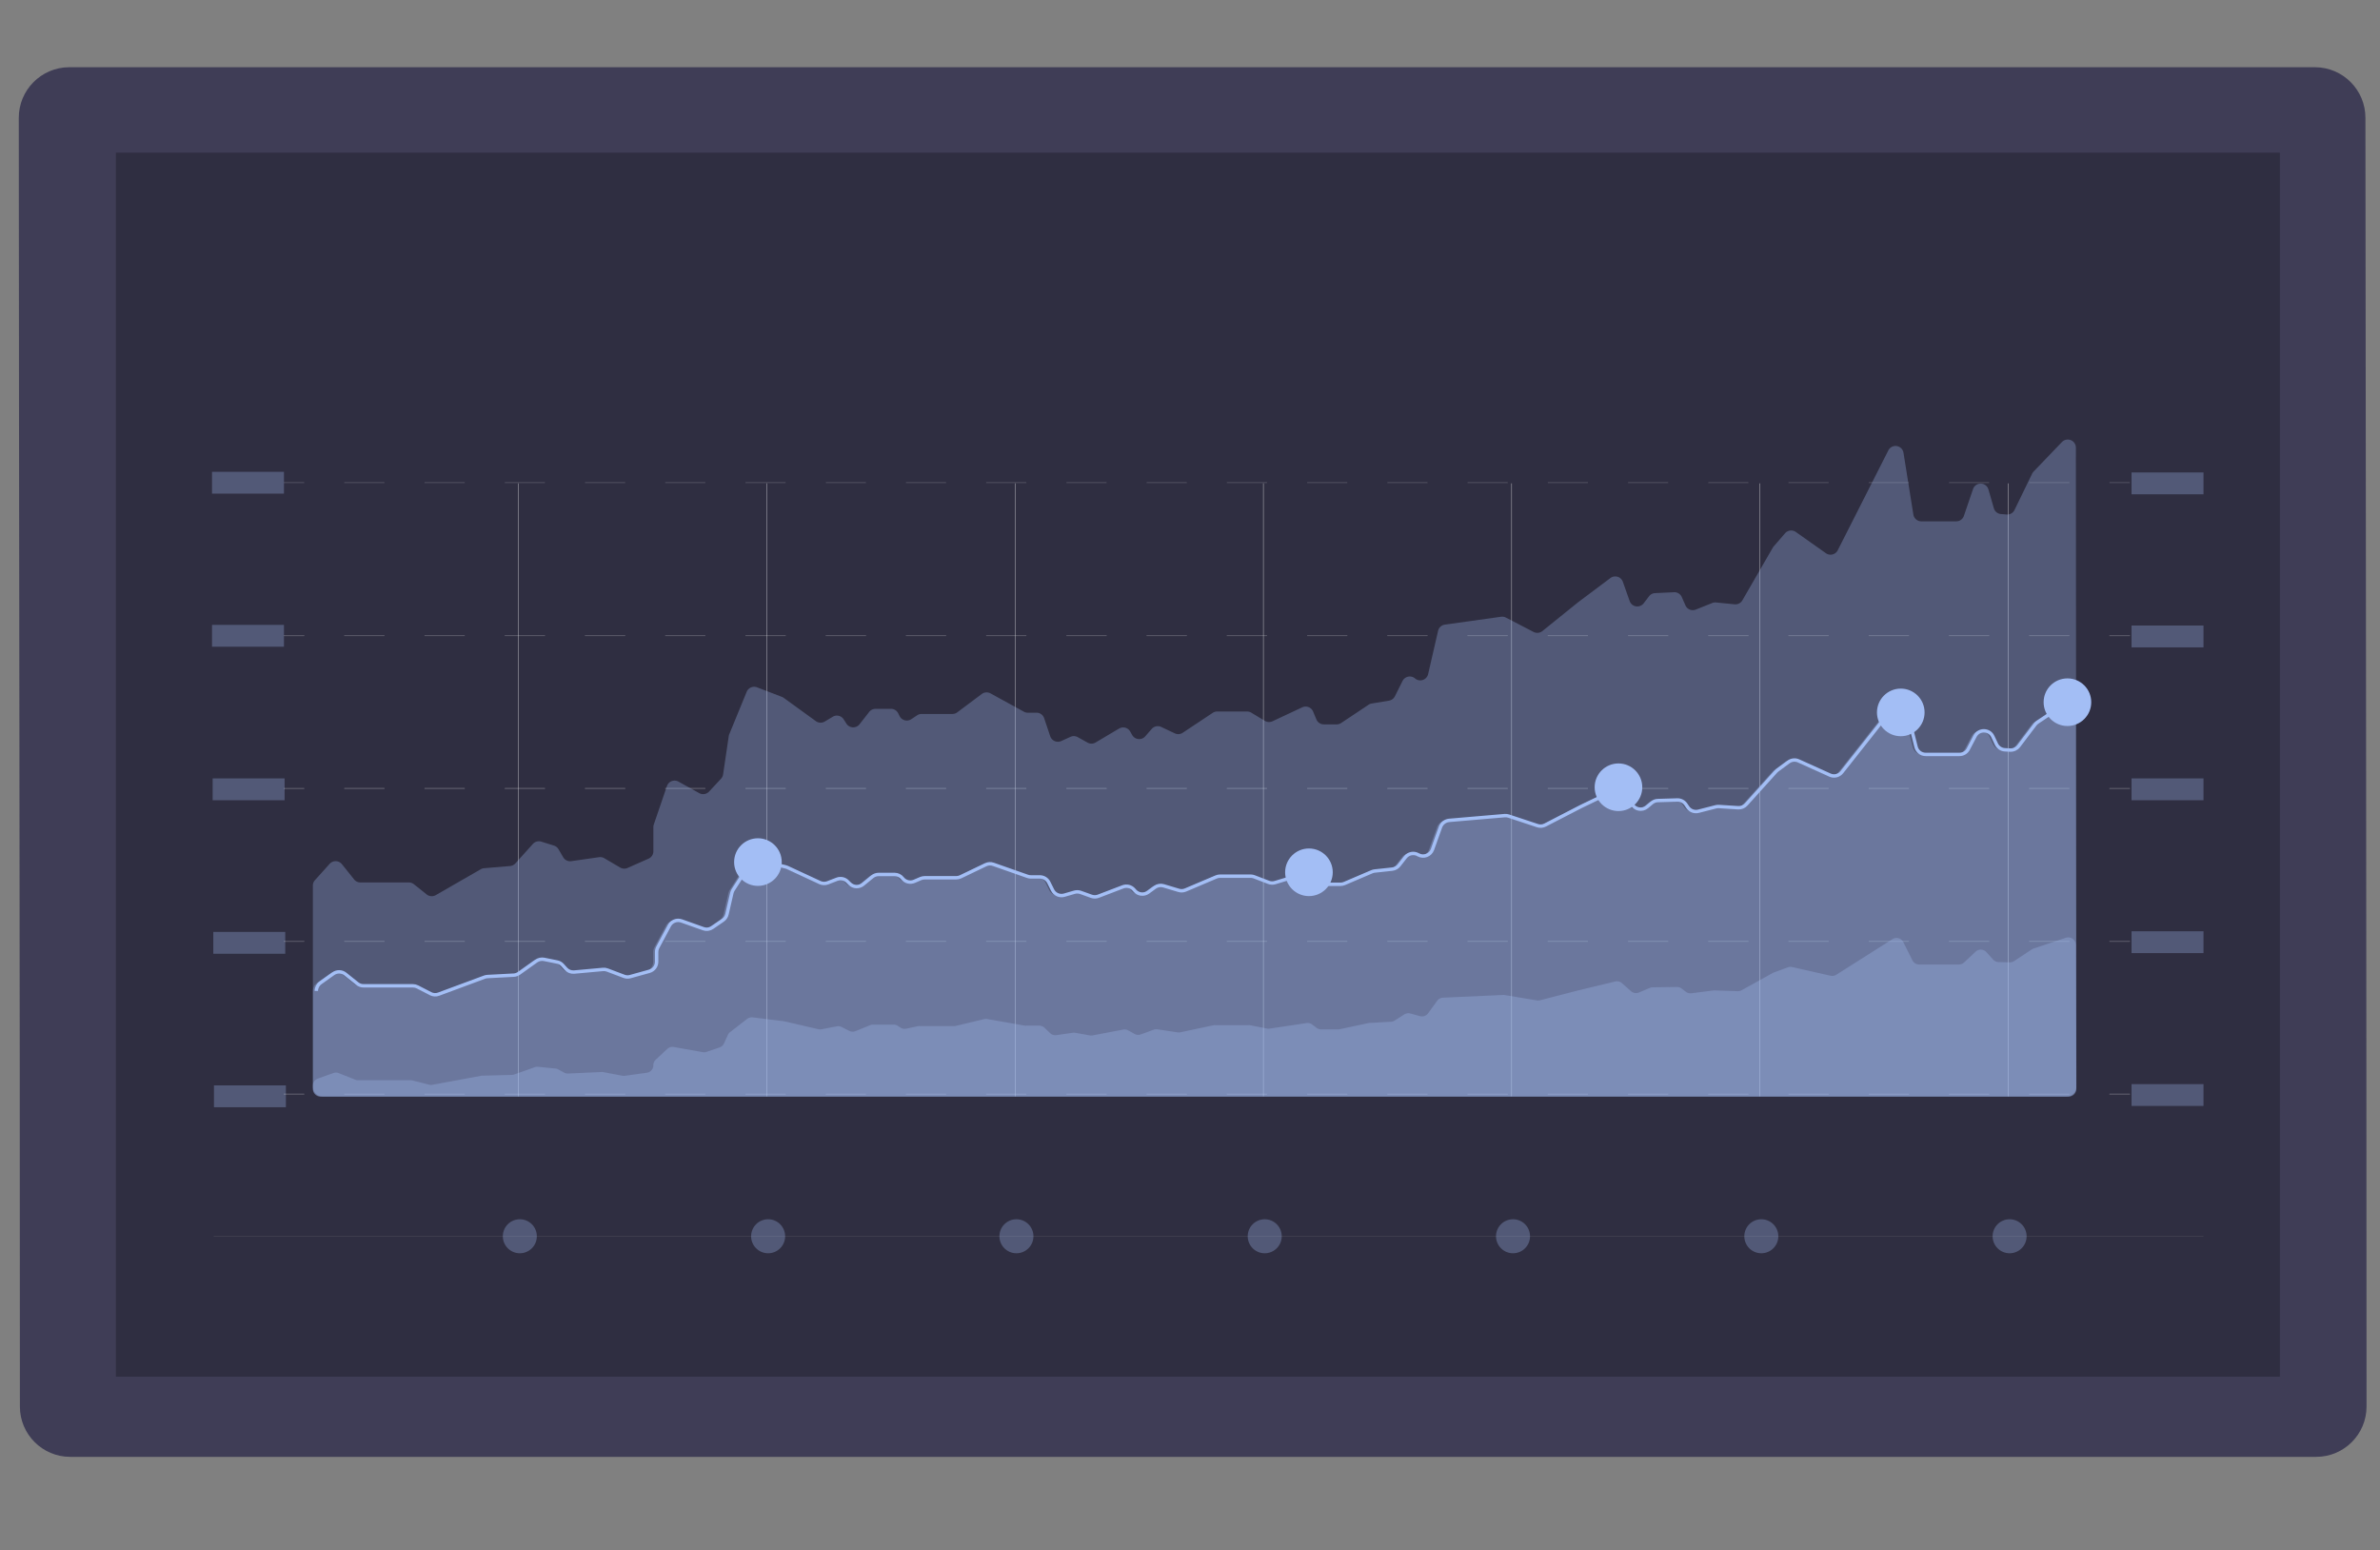 <?xml version="1.0" encoding="UTF-8" standalone="no"?>
<svg
   xmlns:dc="http://purl.org/dc/elements/1.1/"
   xmlns:cc="http://creativecommons.org/ns#"
   xmlns:rdf="http://www.w3.org/1999/02/22-rdf-syntax-ns#"
   xmlns:svg="http://www.w3.org/2000/svg"
   xmlns="http://www.w3.org/2000/svg"
   xmlns:sodipodi="http://sodipodi.sourceforge.net/DTD/sodipodi-0.dtd"
   xmlns:inkscape="http://www.inkscape.org/namespaces/inkscape"
   id="e4110a9f-f3dd-43c7-a69f-77d1c85ae255"
   data-name="Layer 1"
   width="1137.93"
   height="741.16"
   viewBox="0 0 1137.93 741.16"
   version="1.1"
   sodipodi:docname="data_i - Copy.svg"
   inkscape:version="0.92.4 (5da689c313, 2019-01-14)">
  <rect x="0" y="0" width="1137.93" height="741.16" fill="#808080" stroke="none"/>
  <defs
     id="defs219" />
  <sodipodi:namedview
     pagecolor="#ffffff"
     bordercolor="#666666"
     borderopacity="1"
     objecttolerance="10"
     gridtolerance="10"
     guidetolerance="10"
     inkscape:pageopacity="0"
     inkscape:pageshadow="2"
     inkscape:window-width="1920"
     inkscape:window-height="1001"
     id="namedview217"
     showgrid="false"
     inkscape:zoom="0.90062716"
     inkscape:cx="480.33763"
     inkscape:cy="334.55053"
     inkscape:window-x="-9"
     inkscape:window-y="-9"
     inkscape:window-maximized="1"
     inkscape:current-layer="e4110a9f-f3dd-43c7-a69f-77d1c85ae255" />
  <title
     id="title2">financial data</title>
  <path
     style="fill:#3f3d56;stroke-width:1.626"
     d="M 33.049,32.136 C 19.694,32.199 8.916,43.076 8.98,56.432 9.106,283.446 9.51,445.41 9.51,672.424 c 0,13.293 10.777,24.067 24.07,24.067 H 1107.422 c 13.293,0 24.07,-10.774 24.07,-24.067 -0.043,-227.014 -0.331,-388.978 -0.53,-615.993 0.063,-13.356 -10.711,-24.233 -24.066,-24.295 z"
     id="path16"
     inkscape:connector-curvature="0"
     sodipodi:nodetypes="cccsscccc" />
  <rect
     x="55.41"
     y="73.004"
     width="1034.668"
     height="585.141"
     id="rect20"
     style="fill:#2f2e41;stroke-width:1.626" />
  <rect
     x="101.368"
     y="298.744"
     width="34.395"
     height="10.441"
     id="rect30"
     style="opacity:0.3;fill:#a3bef5;stroke-width:1.626;fill-opacity:1" />
  <rect
     x="1019.142"
     y="299.053"
     width="34.395"
     height="10.441"
     id="rect32"
     style="opacity:0.3;fill:#a3bef5;stroke-width:1.626;fill-opacity:1;stroke-miterlimit:10;stroke-dasharray:none" />
  <rect
     x="101.677"
     y="372.136"
     width="34.395"
     height="10.441"
     id="rect34"
     style="opacity:0.3;fill:#a3bef5;stroke-width:1.626;fill-opacity:1" />
  <rect
     x="101.986"
     y="445.529"
     width="34.395"
     height="10.441"
     id="rect36"
     style="opacity:0.3;fill:#a3bef5;stroke-width:1.626;fill-opacity:1" />
  <rect
     x="102.295"
     y="518.905"
     width="34.395"
     height="10.441"
     id="rect38"
     style="opacity:0.3;fill:#a3bef5;stroke-width:1.626;fill-opacity:1" />
  <g
     id="g52"
     transform="matrix(1.626,0,0,1.626,-354.681,-226.714)"
     style="opacity:0.2">
    <rect
       x="301.58"
       y="326.2"
       width="6"
       height="0.25"
       id="rect40"
       style="fill:#f2f2f2" />
    <path
       d="m 857.64,405.87 h -11.79 v -0.25 h 11.79 z m -23.59,0 h -11.79 v -0.25 h 11.79 z m -23.59,0 h -11.8 v -0.25 h 11.8 z m -23.59,0 h -11.8 v -0.25 h 11.8 z m -23.59,0 h -11.8 v -0.25 h 11.8 z m -23.6,0 h -11.79 v -0.25 h 11.79 z m -23.59,0 h -11.8 v -0.25 h 11.8 z m -23.59,0 h -11.8 v -0.25 h 11.8 z m -23.59,0 h -11.8 v -0.25 h 11.8 z m -23.6,0 h -11.79 v -0.25 h 11.79 z m -23.59,0 h -11.8 v -0.25 h 11.8 z m -23.59,0 h -11.8 v -0.25 h 11.8 z m -23.59,0 h -11.8 v -0.25 h 11.8 z m -23.6,0 h -11.79 v -0.25 h 11.79 z m -23.59,0 h -11.79 v -0.25 h 11.79 z m -23.59,0 H 492 v -0.25 h 11.8 z m -23.59,0 h -11.8 v -0.25 h 11.8 z m -23.6,0 h -11.79 v -0.25 h 11.79 z m -23.59,0 h -11.79 v -0.25 H 433 Z m -23.59,0 h -11.8 v -0.25 h 11.8 z m -23.59,0 H 374 v -0.25 h 11.8 z m -23.6,0 h -11.79 v -0.25 h 11.79 z"
       transform="translate(-31.03,-79.42)"
       id="path42"
       inkscape:connector-curvature="0"
       style="fill:#f2f2f2" />
    <rect
       x="838.41"
       y="326.2"
       width="6"
       height="0.25"
       id="rect44"
       style="fill:#f2f2f2" />
    <rect
       x="301.58"
       y="326.2"
       width="6"
       height="0.25"
       id="rect46"
       style="fill:#f2f2f2" />
    <path
       d="m 857.64,405.87 h -11.79 v -0.25 h 11.79 z m -23.59,0 h -11.79 v -0.25 h 11.79 z m -23.59,0 h -11.8 v -0.25 h 11.8 z m -23.59,0 h -11.8 v -0.25 h 11.8 z m -23.59,0 h -11.8 v -0.25 h 11.8 z m -23.6,0 h -11.79 v -0.25 h 11.79 z m -23.59,0 h -11.8 v -0.25 h 11.8 z m -23.59,0 h -11.8 v -0.25 h 11.8 z m -23.59,0 h -11.8 v -0.25 h 11.8 z m -23.6,0 h -11.79 v -0.25 h 11.79 z m -23.59,0 h -11.8 v -0.25 h 11.8 z m -23.59,0 h -11.8 v -0.25 h 11.8 z m -23.59,0 h -11.8 v -0.25 h 11.8 z m -23.6,0 h -11.79 v -0.25 h 11.79 z m -23.59,0 h -11.79 v -0.25 h 11.79 z m -23.59,0 H 492 v -0.25 h 11.8 z m -23.59,0 h -11.8 v -0.25 h 11.8 z m -23.6,0 h -11.79 v -0.25 h 11.79 z m -23.59,0 h -11.79 v -0.25 H 433 Z m -23.59,0 h -11.8 v -0.25 h 11.8 z m -23.59,0 H 374 v -0.25 h 11.8 z m -23.6,0 h -11.79 v -0.25 h 11.79 z"
       transform="translate(-31.03,-79.42)"
       id="path48"
       inkscape:connector-curvature="0"
       style="fill:#f2f2f2" />
    <rect
       x="838.41"
       y="326.2"
       width="6"
       height="0.25"
       id="rect50"
       style="fill:#f2f2f2" />
  </g>
  <rect
     x="101.368"
     y="225.562"
     width="34.395"
     height="10.441"
     id="rect54"
     style="opacity:0.3;fill:#a3bef5;stroke-width:1.626;fill-opacity:1" />
  <rect
     x="1019.142"
     y="225.871"
     width="34.395"
     height="10.441"
     id="rect56"
     style="opacity:0.3;fill:#a3bef5;stroke-width:1.626;fill-opacity:1;stroke-miterlimit:10;stroke-dasharray:none" />
  <g
     id="g64"
     transform="matrix(1.626,0,0,1.626,-354.681,-226.714)"
     style="opacity:0.2">
    <rect
       x="301.58"
       y="281.2"
       width="6"
       height="0.25"
       id="rect58"
       style="fill:#f2f2f2" />
    <path
       d="m 857.64,360.87 h -11.79 v -0.25 h 11.79 z m -23.59,0 h -11.79 v -0.25 h 11.79 z m -23.59,0 h -11.8 v -0.25 h 11.8 z m -23.59,0 h -11.8 v -0.25 h 11.8 z m -23.59,0 h -11.8 v -0.25 h 11.8 z m -23.6,0 h -11.79 v -0.25 h 11.79 z m -23.59,0 h -11.8 v -0.25 h 11.8 z m -23.59,0 h -11.8 v -0.25 h 11.8 z m -23.59,0 h -11.8 v -0.25 h 11.8 z m -23.6,0 h -11.79 v -0.25 h 11.79 z m -23.59,0 h -11.8 v -0.25 h 11.8 z m -23.59,0 h -11.8 v -0.25 h 11.8 z m -23.59,0 h -11.8 v -0.25 h 11.8 z m -23.6,0 h -11.79 v -0.25 h 11.79 z m -23.59,0 h -11.79 v -0.25 h 11.79 z m -23.59,0 H 492 v -0.25 h 11.8 z m -23.59,0 h -11.8 v -0.25 h 11.8 z m -23.6,0 h -11.79 v -0.25 h 11.79 z m -23.59,0 h -11.79 v -0.25 H 433 Z m -23.59,0 h -11.8 v -0.25 h 11.8 z m -23.59,0 H 374 v -0.25 h 11.8 z m -23.6,0 h -11.79 v -0.25 h 11.79 z"
       transform="translate(-31.03,-79.42)"
       id="path60"
       inkscape:connector-curvature="0"
       style="fill:#f2f2f2" />
    <rect
       x="838.41"
       y="281.2"
       width="6"
       height="0.25"
       id="rect62"
       style="fill:#f2f2f2" />
  </g>
  <rect
     x="1019.142"
     y="372.136"
     width="34.395"
     height="10.441"
     id="rect66"
     style="opacity:0.3;fill:#a3bef5;stroke-width:1.626;fill-opacity:1;stroke-miterlimit:10;stroke-dasharray:none" />
  <g
     id="g80"
     transform="matrix(1.626,0,0,1.626,-354.681,-226.714)"
     style="opacity:0.2">
    <rect
       x="301.58"
       y="371.14"
       width="6"
       height="0.25"
       id="rect68"
       style="fill:#f2f2f2" />
    <path
       d="m 857.64,450.8 h -11.79 v -0.25 h 11.79 z m -23.59,0 h -11.79 v -0.25 h 11.79 z m -23.59,0 h -11.8 v -0.25 h 11.8 z m -23.59,0 h -11.8 v -0.25 h 11.8 z m -23.59,0 h -11.8 v -0.25 h 11.8 z m -23.6,0 h -11.79 v -0.25 h 11.79 z m -23.59,0 h -11.8 v -0.25 h 11.8 z m -23.59,0 h -11.8 v -0.25 h 11.8 z m -23.59,0 h -11.8 v -0.25 h 11.8 z m -23.6,0 h -11.79 v -0.25 h 11.79 z m -23.59,0 h -11.8 v -0.25 h 11.8 z m -23.59,0 h -11.8 v -0.25 h 11.8 z m -23.59,0 h -11.8 v -0.25 h 11.8 z m -23.6,0 h -11.79 v -0.25 h 11.79 z m -23.59,0 h -11.79 v -0.25 h 11.79 z m -23.59,0 H 492 v -0.25 h 11.8 z m -23.59,0 h -11.8 v -0.25 h 11.8 z m -23.6,0 h -11.79 v -0.25 h 11.79 z m -23.59,0 h -11.79 v -0.25 H 433 Z m -23.59,0 h -11.8 v -0.25 h 11.8 z m -23.59,0 H 374 v -0.25 h 11.8 z m -23.6,0 h -11.79 v -0.25 h 11.79 z"
       transform="translate(-31.03,-79.42)"
       id="path70"
       inkscape:connector-curvature="0"
       style="fill:#f2f2f2" />
    <rect
       x="838.41"
       y="371.14"
       width="6"
       height="0.25"
       id="rect72"
       style="fill:#f2f2f2" />
    <rect
       x="301.58"
       y="371.14"
       width="6"
       height="0.25"
       id="rect74"
       style="fill:#f2f2f2" />
    <path
       d="m 857.64,450.8 h -11.79 v -0.25 h 11.79 z m -23.59,0 h -11.79 v -0.25 h 11.79 z m -23.59,0 h -11.8 v -0.25 h 11.8 z m -23.59,0 h -11.8 v -0.25 h 11.8 z m -23.59,0 h -11.8 v -0.25 h 11.8 z m -23.6,0 h -11.79 v -0.25 h 11.79 z m -23.59,0 h -11.8 v -0.25 h 11.8 z m -23.59,0 h -11.8 v -0.25 h 11.8 z m -23.59,0 h -11.8 v -0.25 h 11.8 z m -23.6,0 h -11.79 v -0.25 h 11.79 z m -23.59,0 h -11.8 v -0.25 h 11.8 z m -23.59,0 h -11.8 v -0.25 h 11.8 z m -23.59,0 h -11.8 v -0.25 h 11.8 z m -23.6,0 h -11.79 v -0.25 h 11.79 z m -23.59,0 h -11.79 v -0.25 h 11.79 z m -23.59,0 H 492 v -0.25 h 11.8 z m -23.59,0 h -11.8 v -0.25 h 11.8 z m -23.6,0 h -11.79 v -0.25 h 11.79 z m -23.59,0 h -11.79 v -0.25 H 433 Z m -23.59,0 h -11.8 v -0.25 h 11.8 z m -23.59,0 H 374 v -0.25 h 11.8 z m -23.6,0 h -11.79 v -0.25 h 11.79 z"
       transform="translate(-31.03,-79.42)"
       id="path76"
       inkscape:connector-curvature="0"
       style="fill:#f2f2f2" />
    <rect
       x="838.41"
       y="371.14"
       width="6"
       height="0.25"
       id="rect78"
       style="fill:#f2f2f2" />
  </g>
  <rect
     x="1019.142"
     y="445.22"
     width="34.395"
     height="10.441"
     id="rect82"
     style="opacity:0.3;fill:#a3bef5;stroke-width:1.626;fill-opacity:1;stroke-miterlimit:10;stroke-dasharray:none" />
  <g
     id="g96"
     transform="matrix(1.626,0,0,1.626,-354.681,-226.714)"
     style="opacity:0.2">
    <rect
       x="301.58"
       y="416.07"
       width="6"
       height="0.25"
       id="rect84"
       style="fill:#f2f2f2" />
    <path
       d="m 857.64,495.74 h -11.79 v -0.25 h 11.79 z m -23.59,0 h -11.79 v -0.25 h 11.79 z m -23.59,0 h -11.8 v -0.25 h 11.8 z m -23.59,0 h -11.8 v -0.25 h 11.8 z m -23.59,0 h -11.8 v -0.25 h 11.8 z m -23.6,0 h -11.79 v -0.25 h 11.79 z m -23.59,0 h -11.8 v -0.25 h 11.8 z m -23.59,0 h -11.8 v -0.25 h 11.8 z m -23.59,0 h -11.8 v -0.25 h 11.8 z m -23.6,0 h -11.79 v -0.25 h 11.79 z m -23.59,0 h -11.8 v -0.25 h 11.8 z m -23.59,0 h -11.8 v -0.25 h 11.8 z m -23.59,0 h -11.8 v -0.25 h 11.8 z m -23.6,0 h -11.79 v -0.25 h 11.79 z m -23.59,0 h -11.79 v -0.25 h 11.79 z m -23.59,0 H 492 v -0.25 h 11.8 z m -23.59,0 h -11.8 v -0.25 h 11.8 z m -23.6,0 h -11.79 v -0.25 h 11.79 z m -23.59,0 h -11.79 v -0.25 H 433 Z m -23.59,0 h -11.8 v -0.25 h 11.8 z m -23.59,0 H 374 v -0.25 h 11.8 z m -23.6,0 h -11.79 v -0.25 h 11.79 z"
       transform="translate(-31.03,-79.42)"
       id="path86"
       inkscape:connector-curvature="0"
       style="fill:#f2f2f2" />
    <rect
       x="838.41"
       y="416.07"
       width="6"
       height="0.25"
       id="rect88"
       style="fill:#f2f2f2" />
    <rect
       x="301.58"
       y="416.07"
       width="6"
       height="0.25"
       id="rect90"
       style="fill:#f2f2f2" />
    <path
       d="m 857.64,495.74 h -11.79 v -0.25 h 11.79 z m -23.59,0 h -11.79 v -0.25 h 11.79 z m -23.59,0 h -11.8 v -0.25 h 11.8 z m -23.59,0 h -11.8 v -0.25 h 11.8 z m -23.59,0 h -11.8 v -0.25 h 11.8 z m -23.6,0 h -11.79 v -0.25 h 11.79 z m -23.59,0 h -11.8 v -0.25 h 11.8 z m -23.59,0 h -11.8 v -0.25 h 11.8 z m -23.59,0 h -11.8 v -0.25 h 11.8 z m -23.6,0 h -11.79 v -0.25 h 11.79 z m -23.59,0 h -11.8 v -0.25 h 11.8 z m -23.59,0 h -11.8 v -0.25 h 11.8 z m -23.59,0 h -11.8 v -0.25 h 11.8 z m -23.6,0 h -11.79 v -0.25 h 11.79 z m -23.59,0 h -11.79 v -0.25 h 11.79 z m -23.59,0 H 492 v -0.25 h 11.8 z m -23.59,0 h -11.8 v -0.25 h 11.8 z m -23.6,0 h -11.79 v -0.25 h 11.79 z m -23.59,0 h -11.79 v -0.25 H 433 Z m -23.59,0 h -11.8 v -0.25 h 11.8 z m -23.59,0 H 374 v -0.25 h 11.8 z m -23.6,0 h -11.79 v -0.25 h 11.79 z"
       transform="translate(-31.03,-79.42)"
       id="path92"
       inkscape:connector-curvature="0"
       style="fill:#f2f2f2" />
    <rect
       x="838.41"
       y="416.07"
       width="6"
       height="0.25"
       id="rect94"
       style="fill:#f2f2f2" />
  </g>
  <rect
     x="1019.142"
     y="518.287"
     width="34.395"
     height="10.441"
     id="rect98"
     style="opacity:0.3;fill:#a3bef5;stroke-width:1.626;fill-opacity:1;stroke-miterlimit:10;stroke-dasharray:none" />
  <g
     id="g112"
     transform="matrix(1.626,0,0,1.626,-354.681,-226.714)"
     style="opacity:0.2">
    <rect
       x="301.58"
       y="461.01"
       width="6"
       height="0.25"
       id="rect100"
       style="fill:#f2f2f2" />
    <path
       d="m 857.64,540.68 h -11.79 v -0.25 h 11.79 z m -23.59,0 h -11.79 v -0.25 h 11.79 z m -23.59,0 h -11.8 v -0.25 h 11.8 z m -23.59,0 h -11.8 v -0.25 h 11.8 z m -23.59,0 h -11.8 v -0.25 h 11.8 z m -23.6,0 h -11.79 v -0.25 h 11.79 z m -23.59,0 h -11.8 v -0.25 h 11.8 z m -23.59,0 h -11.8 v -0.25 h 11.8 z m -23.59,0 h -11.8 v -0.25 h 11.8 z m -23.6,0 h -11.79 v -0.25 h 11.79 z m -23.59,0 h -11.8 v -0.25 h 11.8 z m -23.59,0 h -11.8 v -0.25 h 11.8 z m -23.59,0 h -11.8 v -0.25 h 11.8 z m -23.6,0 h -11.79 v -0.25 h 11.79 z m -23.59,0 h -11.79 v -0.25 h 11.79 z m -23.59,0 H 492 v -0.25 h 11.8 z m -23.59,0 h -11.8 v -0.25 h 11.8 z m -23.6,0 h -11.79 v -0.25 h 11.79 z m -23.59,0 h -11.79 v -0.25 H 433 Z m -23.59,0 h -11.8 v -0.25 h 11.8 z m -23.59,0 H 374 v -0.25 h 11.8 z m -23.6,0 h -11.79 v -0.25 h 11.79 z"
       transform="translate(-31.03,-79.42)"
       id="path102"
       inkscape:connector-curvature="0"
       style="fill:#f2f2f2" />
    <rect
       x="838.41"
       y="461.01"
       width="6"
       height="0.25"
       id="rect104"
       style="fill:#f2f2f2" />
    <rect
       x="301.58"
       y="461.01"
       width="6"
       height="0.25"
       id="rect106"
       style="fill:#f2f2f2" />
    <path
       d="m 857.64,540.68 h -11.79 v -0.25 h 11.79 z m -23.59,0 h -11.79 v -0.25 h 11.79 z m -23.59,0 h -11.8 v -0.25 h 11.8 z m -23.59,0 h -11.8 v -0.25 h 11.8 z m -23.59,0 h -11.8 v -0.25 h 11.8 z m -23.6,0 h -11.79 v -0.25 h 11.79 z m -23.59,0 h -11.8 v -0.25 h 11.8 z m -23.59,0 h -11.8 v -0.25 h 11.8 z m -23.59,0 h -11.8 v -0.25 h 11.8 z m -23.6,0 h -11.79 v -0.25 h 11.79 z m -23.59,0 h -11.8 v -0.25 h 11.8 z m -23.59,0 h -11.8 v -0.25 h 11.8 z m -23.59,0 h -11.8 v -0.25 h 11.8 z m -23.6,0 h -11.79 v -0.25 h 11.79 z m -23.59,0 h -11.79 v -0.25 h 11.79 z m -23.59,0 H 492 v -0.25 h 11.8 z m -23.59,0 h -11.8 v -0.25 h 11.8 z m -23.6,0 h -11.79 v -0.25 h 11.79 z m -23.59,0 h -11.79 v -0.25 H 433 Z m -23.59,0 h -11.8 v -0.25 h 11.8 z m -23.59,0 H 374 v -0.25 h 11.8 z m -23.6,0 h -11.79 v -0.25 h 11.79 z"
       transform="translate(-31.03,-79.42)"
       id="path108"
       inkscape:connector-curvature="0"
       style="fill:#f2f2f2" />
    <rect
       x="838.41"
       y="461.01"
       width="6"
       height="0.25"
       id="rect110"
       style="fill:#f2f2f2" />
  </g>
  <line
     x1="247.893"
     y1="231.092"
     x2="247.893"
     y2="524.125"
     stroke-miterlimit="10"
     id="line114"
     style="fill:none;stroke:#f2f2f2;stroke-width:0.163;stroke-miterlimit:10" />
  <line
     x1="366.609"
     y1="231.092"
     x2="366.609"
     y2="524.125"
     stroke-miterlimit="10"
     id="line116"
     style="fill:none;stroke:#f2f2f2;stroke-width:0.163;stroke-miterlimit:10" />
  <line
     x1="485.325"
     y1="231.092"
     x2="485.325"
     y2="524.125"
     stroke-miterlimit="10"
     id="line118"
     style="fill:none;stroke:#f2f2f2;stroke-width:0.163;stroke-miterlimit:10" />
  <line
     x1="604.042"
     y1="231.092"
     x2="604.042"
     y2="524.125"
     stroke-miterlimit="10"
     id="line120"
     style="fill:none;stroke:#f2f2f2;stroke-width:0.163;stroke-miterlimit:10" />
  <line
     x1="722.758"
     y1="231.092"
     x2="722.758"
     y2="524.125"
     stroke-miterlimit="10"
     id="line122"
     style="fill:none;stroke:#f2f2f2;stroke-width:0.163;stroke-miterlimit:10" />
  <line
     x1="841.474"
     y1="231.092"
     x2="841.474"
     y2="524.125"
     stroke-miterlimit="10"
     id="line124"
     style="fill:none;stroke:#f2f2f2;stroke-width:0.163;stroke-miterlimit:10" />
  <line
     x1="960.19"
     y1="231.092"
     x2="960.19"
     y2="524.125"
     stroke-miterlimit="10"
     id="line126"
     style="fill:none;stroke:#f2f2f2;stroke-width:0.163;stroke-miterlimit:10" />
  <path
     d="m 985.869,211.316 -13.579,14.148 a 4.147,4.147 0 0 0 -0.683,0.992 l -8.424,17.352 a 3.838,3.838 0 0 1 -3.757,2.163 l -2.7,-0.211 a 3.838,3.838 0 0 1 -3.415,-2.765 l -2.602,-9.009 a 3.854,3.854 0 0 0 -7.351,-0.179 l -4.375,12.815 a 3.854,3.854 0 0 1 -3.659,2.618 h -16.702 a 3.87,3.87 0 0 1 -3.805,-3.253 l -4.716,-29.516 a 3.854,3.854 0 0 0 -7.253,-1.138 l -24.182,47.73 a 3.854,3.854 0 0 1 -5.659,1.415 l -14.376,-10.148 a 3.887,3.887 0 0 0 -5.155,0.618 l -5.448,6.294 a 3.675,3.675 0 0 0 -0.423,0.602 l -14.539,25.158 a 3.822,3.822 0 0 1 -3.724,1.903 l -8.863,-0.878 a 3.887,3.887 0 0 0 -1.821,0.26 l -7.936,3.171 a 3.854,3.854 0 0 1 -4.879,-2.033 l -1.74,-3.984 a 3.87,3.87 0 0 0 -3.708,-2.309 l -9.074,0.423 a 3.805,3.805 0 0 0 -2.878,1.512 l -2.569,3.35 a 3.854,3.854 0 0 1 -6.7,-1.073 l -3.252,-9.188 a 3.854,3.854 0 0 0 -5.952,-1.805 l -15.449,11.579 -17.076,13.774 a 3.87,3.87 0 0 1 -4.196,0.423 l -13.254,-6.879 a 3.887,3.887 0 0 0 -2.309,-0.39 l -26.849,3.757 a 3.87,3.87 0 0 0 -3.252,2.96 l -4.765,20.702 a 3.854,3.854 0 0 1 -6.261,2.065 v 0 a 3.87,3.87 0 0 0 -5.968,1.203 l -3.659,7.334 a 3.903,3.903 0 0 1 -2.813,2.082 l -8.31,1.382 a 3.87,3.87 0 0 0 -1.496,0.602 l -13.091,8.717 a 3.822,3.822 0 0 1 -2.13,0.65 h -6.131 a 3.854,3.854 0 0 1 -3.545,-2.326 l -1.626,-3.887 a 3.854,3.854 0 0 0 -5.171,-1.935 l -14.213,6.651 a 3.87,3.87 0 0 1 -3.627,-0.179 l -6.505,-3.919 a 3.887,3.887 0 0 0 -1.984,-0.553 h -14.36 a 3.854,3.854 0 0 0 -2.13,0.65 l -14.327,9.514 a 3.854,3.854 0 0 1 -3.773,0.276 l -6.505,-3.074 a 3.854,3.854 0 0 0 -4.537,0.959 l -3.09,3.529 a 3.838,3.838 0 0 1 -6.261,-0.65 l -0.927,-1.626 a 3.854,3.854 0 0 0 -5.334,-1.431 l -11.27,6.684 a 3.854,3.854 0 0 1 -3.838,0 l -4.651,-2.586 a 3.822,3.822 0 0 0 -3.464,-0.146 l -4.423,2.017 a 3.887,3.887 0 0 1 -5.285,-2.342 l -2.862,-8.522 a 3.822,3.822 0 0 0 -3.675,-2.683 h -4.163 a 3.773,3.773 0 0 1 -1.87,-0.488 l -15.986,-8.765 a 3.87,3.87 0 0 0 -4.163,0.309 l -11.725,8.782 a 3.822,3.822 0 0 1 -2.309,0.764 H 440.604 a 3.822,3.822 0 0 0 -2.13,0.651 l -2.765,1.838 a 3.854,3.854 0 0 1 -5.594,-1.48 l -0.667,-1.317 a 3.838,3.838 0 0 0 -3.448,-2.147 h -7.399 a 3.854,3.854 0 0 0 -3.041,1.496 l -4.586,5.871 a 3.854,3.854 0 0 1 -6.294,-0.309 l -1.301,-2.033 a 3.838,3.838 0 0 0 -5.237,-1.236 l -3.805,2.277 a 3.87,3.87 0 0 1 -4.245,-0.179 l -15.336,-11.107 a 4.651,4.651 0 0 0 -0.878,-0.488 l -11.985,-4.602 a 3.854,3.854 0 0 0 -4.879,2.147 l -8.343,20.328 a 3.48,3.48 0 0 0 -0.244,0.894 l -2.7,18.312 a 3.87,3.87 0 0 1 -1.008,2.065 l -5.708,6.131 a 3.887,3.887 0 0 1 -4.7,0.732 l -9.904,-5.497 a 3.854,3.854 0 0 0 -5.529,2.114 l -6.277,18.36 a 3.692,3.692 0 0 0 -0.211,1.252 v 11.579 a 3.854,3.854 0 0 1 -2.326,3.529 l -10.066,4.456 a 3.854,3.854 0 0 1 -3.496,-0.228 l -7.578,-4.456 a 3.854,3.854 0 0 0 -2.504,-0.488 l -13.286,1.903 a 3.838,3.838 0 0 1 -3.87,-1.886 l -2.244,-3.838 a 3.822,3.822 0 0 0 -2.179,-1.724 l -6.033,-1.886 a 3.838,3.838 0 0 0 -4.017,1.09 l -8.375,9.302 a 3.903,3.903 0 0 1 -2.553,1.268 l -12.359,1.041 a 3.643,3.643 0 0 0 -1.626,0.488 l -21.548,12.392 a 3.87,3.87 0 0 1 -4.326,-0.342 l -6.115,-4.879 a 3.903,3.903 0 0 0 -2.407,-0.846 h -23.158 a 3.822,3.822 0 0 1 -3.009,-1.447 l -5.838,-7.286 a 3.854,3.854 0 0 0 -5.871,-0.163 l -7.025,7.806 a 3.854,3.854 0 0 0 -0.992,2.569 v 96.989 a 3.854,3.854 0 0 0 3.854,3.854 h 835.453 a 3.854,3.854 0 0 0 3.854,-3.87 l -0.228,-306.271 a 3.87,3.87 0 0 0 -6.651,-2.748 z"
     id="path128"
     inkscape:connector-curvature="0"
     style="opacity:0.3;fill:#a3bef5;stroke-width:1.626;fill-opacity:1" />
  <path
     d="m 985.12,336.912 -12.587,8.391 a 4.879,4.879 0 0 0 -1.155,1.09 l -7.822,10.327 a 4.879,4.879 0 0 1 -4.033,1.886 l -2.553,-0.13 a 4.781,4.781 0 0 1 -4.114,-2.797 l -1.626,-3.464 a 4.749,4.749 0 0 0 -8.538,-0.276 l -3.252,6.229 a 4.749,4.749 0 0 1 -4.212,2.521 h -16.132 a 4.732,4.732 0 0 1 -4.619,-3.61 l -3.87,-15.498 a 4.765,4.765 0 0 0 -8.359,-1.805 l -23.255,29.403 a 4.732,4.732 0 0 1 -5.692,1.382 l -14.945,-6.749 a 4.765,4.765 0 0 0 -4.879,0.504 l -5.35,3.952 a 4.423,4.423 0 0 0 -0.699,0.65 l -14.116,15.628 a 4.765,4.765 0 0 1 -3.838,1.626 l -9.221,-0.585 a 5.139,5.139 0 0 0 -1.496,0.13 l -8.31,2.13 a 4.749,4.749 0 0 1 -5.123,-1.919 l -0.943,-1.399 a 4.765,4.765 0 0 0 -4.066,-2.065 l -9.27,0.276 a 4.586,4.586 0 0 0 -2.911,1.106 l -2.277,1.903 a 4.765,4.765 0 0 1 -7.237,-1.35 l -2.407,-4.358 a 4.765,4.765 0 0 0 -6.229,-2 l -15.596,7.497 -17.255,8.912 a 4.732,4.732 0 0 1 -3.675,0.276 l -13.742,-4.553 a 4.879,4.879 0 0 0 -1.919,-0.228 l -26.605,2.26 a 4.879,4.879 0 0 0 -4.066,3.139 l -3.854,10.766 a 4.765,4.765 0 0 1 -6.765,2.569 l -0.163,-0.081 a 4.732,4.732 0 0 0 -6.033,1.236 l -3.025,3.87 a 4.879,4.879 0 0 1 -3.252,1.805 l -8.326,0.894 a 4.879,4.879 0 0 0 -1.366,0.342 l -13.189,5.643 a 4.976,4.976 0 0 1 -1.87,0.374 h -6.342 a 4.765,4.765 0 0 1 -3.936,-2.082 l -0.911,-1.334 a 4.765,4.765 0 0 0 -5.302,-1.87 l -14.783,4.472 a 4.781,4.781 0 0 1 -3.09,-0.114 l -6.863,-2.635 a 4.684,4.684 0 0 0 -1.626,-0.325 h -14.734 a 4.57,4.57 0 0 0 -1.854,0.39 l -14.636,6.212 a 4.716,4.716 0 0 1 -3.253,0.179 l -7.237,-2.163 a 4.781,4.781 0 0 0 -4.179,0.716 l -3.171,2.326 a 4.765,4.765 0 0 1 -6.391,-0.699 l -0.472,-0.537 a 4.765,4.765 0 0 0 -5.269,-1.317 l -11.79,4.505 a 4.749,4.749 0 0 1 -3.252,0 l -5.171,-1.854 a 4.879,4.879 0 0 0 -2.927,-0.081 l -4.879,1.415 a 4.765,4.765 0 0 1 -5.578,-2.439 l -1.821,-3.659 a 4.781,4.781 0 0 0 -4.261,-2.635 h -4.228 a 4.716,4.716 0 0 1 -1.626,-0.26 l -16.409,-5.757 a 4.716,4.716 0 0 0 -3.643,0.195 l -11.985,5.757 a 4.879,4.879 0 0 1 -2.065,0.472 h -15.14 a 4.976,4.976 0 0 0 -1.87,0.374 l -3.09,1.334 a 4.781,4.781 0 0 1 -5.627,-1.447 v 0 a 4.749,4.749 0 0 0 -3.757,-1.838 h -7.643 a 4.781,4.781 0 0 0 -3.025,1.073 l -4.44,3.643 a 4.732,4.732 0 0 1 -6.391,-0.325 l -1.008,-1.008 a 4.765,4.765 0 0 0 -5.09,-1.09 l -4.423,1.708 a 4.879,4.879 0 0 1 -3.724,-0.13 l -15.563,-7.221 a 3.854,3.854 0 0 0 -0.862,-0.293 l -12.213,-3.009 a 4.732,4.732 0 0 0 -5.139,2.049 l -7.676,11.969 a 4.879,4.879 0 0 0 -0.634,1.496 l -2.326,10.164 a 4.879,4.879 0 0 1 -1.952,2.862 l -5.074,3.48 a 4.716,4.716 0 0 1 -4.277,0.553 l -10.441,-3.708 a 4.765,4.765 0 0 0 -5.838,2.342 l -5.497,10.278 a 4.879,4.879 0 0 0 -0.553,2.244 v 4.635 a 4.781,4.781 0 0 1 -3.496,4.586 l -9.14,2.537 a 4.684,4.684 0 0 1 -2.944,-0.13 L 288.777,463.759 a 4.684,4.684 0 0 0 -2.114,-0.293 l -13.742,1.252 a 4.716,4.716 0 0 1 -3.952,-1.529 l -1.626,-1.805 a 4.619,4.619 0 0 0 -2.586,-1.464 l -6.261,-1.268 a 4.879,4.879 0 0 0 -3.708,0.797 l -8.245,5.871 a 4.879,4.879 0 0 1 -2.504,0.878 l -12.636,0.667 a 4.976,4.976 0 0 0 -1.399,0.293 l -21.938,8.131 a 4.651,4.651 0 0 1 -3.805,-0.228 l -6.342,-3.252 a 4.765,4.765 0 0 0 -2.163,-0.52 h -23.581 a 4.765,4.765 0 0 1 -2.992,-1.057 l -5.708,-4.57 a 4.765,4.765 0 0 0 -5.741,-0.163 l -6.115,4.358 a 4.781,4.781 0 0 0 -2,3.887 v 45.714 a 4.765,4.765 0 0 0 4.765,4.765 h 833.599 a 4.765,4.765 0 0 0 4.765,-4.765 l -0.228,-178.513 a 4.765,4.765 0 0 0 -7.399,-4.033 z"
     id="path130"
     inkscape:connector-curvature="0"
     style="opacity:0.3;fill:#a3bef5;stroke-width:1.626;fill-opacity:1" />
  <circle
     cx="988.487"
     cy="335.708"
     r="11.384"
     id="circle132"
     style="fill:#a3bef5;stroke-width:1.626;fill-opacity:1" />
  <path
     d="m 987.755,448.326 -15.466,5.155 a 4.049,4.049 0 0 0 -0.846,0.407 l -8.489,5.611 a 3.61,3.61 0 0 1 -2.082,0.585 l -5.285,-0.13 a 3.61,3.61 0 0 1 -2.602,-1.187 l -3.252,-3.578 a 3.627,3.627 0 0 0 -5.171,-0.211 l -5.48,5.139 a 3.578,3.578 0 0 1 -2.472,0.992 h -18.995 a 3.594,3.594 0 0 1 -3.252,-2.017 l -4.342,-8.668 a 3.627,3.627 0 0 0 -5.171,-1.447 l -26.882,17.027 a 3.659,3.659 0 0 1 -2.732,0.472 l -18.409,-4.147 a 3.529,3.529 0 0 0 -2.049,0.13 l -6.716,2.488 a 2.293,2.293 0 0 0 -0.504,0.228 l -14.848,8.229 a 3.74,3.74 0 0 1 -1.87,0.455 l -10.993,-0.358 a 3.252,3.252 0 0 0 -0.569,0 l -10.571,1.35 a 3.692,3.692 0 0 1 -2.602,-0.667 l -2.147,-1.626 a 3.578,3.578 0 0 0 -2.195,-0.699 l -11.595,0.163 a 3.448,3.448 0 0 0 -1.35,0.276 l -5.204,2.195 a 3.643,3.643 0 0 1 -3.838,-0.667 l -4.261,-3.773 a 3.61,3.61 0 0 0 -3.253,-0.829 l -17.791,4.293 -18.295,4.732 a 3.561,3.561 0 0 1 -1.496,0 l -15.449,-2.569 a 5.773,5.773 0 0 0 -0.748,0 l -28.573,1.285 a 3.61,3.61 0 0 0 -2.781,1.512 l -4.31,5.936 a 3.61,3.61 0 0 1 -3.903,1.382 l -4.602,-1.268 a 3.675,3.675 0 0 0 -2.911,0.455 l -4.602,2.943 a 3.724,3.724 0 0 1 -1.756,0.553 l -9.758,0.537 a 3.252,3.252 0 0 0 -0.553,0 l -14.083,3.009 a 4.066,4.066 0 0 1 -0.764,0.081 h -8.261 a 3.594,3.594 0 0 1 -2.13,-0.699 l -2.147,-1.626 a 3.561,3.561 0 0 0 -2.667,-0.667 l -17.58,2.635 a 3.838,3.838 0 0 1 -1.22,0 l -8.261,-1.626 a 3.252,3.252 0 0 0 -0.683,0 h -15.856 a 3.903,3.903 0 0 0 -0.748,0 l -16.084,3.415 a 3.496,3.496 0 0 1 -1.301,0 l -9.579,-1.447 a 3.724,3.724 0 0 0 -1.789,0.195 l -6.147,2.244 a 3.561,3.561 0 0 1 -3.041,-0.26 l -2.911,-1.626 a 3.513,3.513 0 0 0 -2.456,-0.423 l -14.636,2.781 a 3.594,3.594 0 0 1 -1.317,0 l -7.042,-1.252 a 3.936,3.936 0 0 0 -1.155,0 l -7.773,1.122 a 3.578,3.578 0 0 1 -3.074,-1.008 l -2.569,-2.456 a 3.708,3.708 0 0 0 -2.569,-1.057 h -6.163 a 3.805,3.805 0 0 1 -0.618,0 l -17.986,-3.155 a 3.496,3.496 0 0 0 -1.48,0 l -13.595,3.252 a 3.643,3.643 0 0 1 -0.846,0.098 H 439.823 a 3.757,3.757 0 0 0 -0.748,0 l -5.546,1.187 a 3.708,3.708 0 0 1 -2.781,-0.325 l -1.529,-0.992 a 3.643,3.643 0 0 0 -1.952,-0.569 h -9.904 a 3.594,3.594 0 0 0 -1.366,0.276 l -6.928,2.83 a 3.561,3.561 0 0 1 -2.992,-0.114 l -3.675,-1.854 a 3.659,3.659 0 0 0 -2.309,-0.325 l -7.253,1.399 a 3.578,3.578 0 0 1 -1.496,0 l -16.815,-3.903 h -0.374 l -14.295,-1.773 a 3.675,3.675 0 0 0 -2.667,0.748 l -8.131,6.31 a 3.545,3.545 0 0 0 -1.057,1.334 l -1.821,4.049 a 3.659,3.659 0 0 1 -2.114,1.919 l -6.245,2.13 a 3.415,3.415 0 0 1 -1.805,0.146 l -13.888,-2.472 a 3.643,3.643 0 0 0 -3.106,0.927 l -5.513,5.155 a 3.61,3.61 0 0 0 -1.138,2.651 v 0 a 3.61,3.61 0 0 1 -3.122,3.578 l -10.424,1.447 a 3.545,3.545 0 0 1 -1.171,0 l -9.432,-1.789 a 3.643,3.643 0 0 0 -0.846,0 l -15.758,0.716 a 3.724,3.724 0 0 1 -1.903,-0.439 l -2.765,-1.512 a 3.448,3.448 0 0 0 -1.382,-0.439 l -8.278,-0.829 a 3.708,3.708 0 0 0 -1.626,0.195 l -9.758,3.464 a 3.708,3.708 0 0 1 -1.122,0.211 l -13.872,0.374 a 3.366,3.366 0 0 0 -0.569,0 l -23.499,4.342 a 3.805,3.805 0 0 1 -1.545,0 l -8.001,-2.049 a 4.228,4.228 0 0 0 -0.911,-0.114 h -25.223 a 3.448,3.448 0 0 1 -1.35,-0.26 l -7.904,-3.155 a 3.594,3.594 0 0 0 -2.569,0 l -7.351,2.618 a 3.594,3.594 0 0 0 -2.407,3.399 v 1.626 a 3.61,3.61 0 0 0 3.61,3.627 H 989.088 a 3.61,3.61 0 0 0 3.61,-3.627 l -0.211,-68.742 a 3.627,3.627 0 0 0 -4.732,-3.594 z"
     id="path134"
     inkscape:connector-curvature="0"
     style="opacity:0.3;fill:#a3bef5;stroke-width:1.626;fill-opacity:1" />
  <circle
     cx="362.381"
     cy="412.142"
     r="11.384"
     id="circle136"
     style="fill:#a3bef5;stroke-width:1.626;fill-opacity:1" />
  <circle
     cx="908.801"
     cy="340.587"
     r="11.384"
     id="circle138"
     style="fill:#a3bef5;stroke-width:1.626;fill-opacity:1" />
  <circle
     cx="625.833"
     cy="417.021"
     r="11.384"
     id="circle140"
     style="fill:#a3bef5;stroke-width:1.626;fill-opacity:1" />
  <circle
     cx="773.822"
     cy="376.364"
     r="11.384"
     id="circle142"
     style="fill:#a3bef5;stroke-width:1.626;fill-opacity:1" />
  <path
     d="m 994.146,340.847 c -0.015,-3.793 -4.239,-6.049 -7.399,-3.952 l -12.587,8.391 c -0.442,0.298 -0.832,0.666 -1.155,1.09 l -7.822,10.327 c -0.962,1.241 -2.463,1.944 -4.033,1.886 l -2.553,-0.13 c -1.787,-0.089 -3.374,-1.168 -4.114,-2.797 l -1.626,-3.464 c -1.616,-3.619 -6.691,-3.783 -8.538,-0.276 l -3.252,6.229 c -0.827,1.557 -2.449,2.528 -4.212,2.521 H 920.721 c -2.189,0.01 -4.099,-1.483 -4.619,-3.61 l -3.87,-15.498 c -0.957,-3.838 -5.905,-4.907 -8.359,-1.805 l -23.255,29.403 c -1.35,1.721 -3.703,2.292 -5.692,1.382 l -14.945,-6.749 c -1.595,-0.746 -3.47,-0.552 -4.879,0.504 l -5.35,3.952 c -0.256,0.191 -0.49,0.409 -0.699,0.65 l -14.116,15.628 c -0.962,1.103 -2.377,1.702 -3.838,1.626 l -9.221,-0.585 c -0.502,-0.03 -1.006,0.014 -1.496,0.13 l -8.31,2.13 c -1.942,0.507 -3.992,-0.261 -5.123,-1.919 l -0.943,-1.399 c -0.916,-1.334 -2.448,-2.112 -4.066,-2.065 l -9.27,0.276 c -1.07,0.018 -2.099,0.409 -2.911,1.106 l -2.277,1.903 c -2.299,1.93 -5.788,1.279 -7.237,-1.35 l -2.407,-4.358 c -1.218,-2.212 -3.95,-3.089 -6.229,-2 l -15.596,7.497 -17.255,8.912 c -1.137,0.585 -2.463,0.685 -3.675,0.276 l -13.742,-4.553 c -0.618,-0.203 -1.271,-0.28 -1.919,-0.228 l -26.605,2.277 c -1.841,0.19 -3.415,1.406 -4.066,3.139 l -3.854,10.766 c -0.99,2.75 -4.199,3.969 -6.765,2.569 l -0.163,-0.081 c -2.041,-1.132 -4.602,-0.607 -6.033,1.236 l -3.025,3.87 c -0.803,1.008 -1.972,1.657 -3.252,1.805 l -8.326,0.894 c -0.469,0.047 -0.93,0.162 -1.366,0.342 l -13.189,5.643 c -0.593,0.244 -1.229,0.371 -1.87,0.374 h -6.342 c -1.575,-6.7e-4 -3.048,-0.78 -3.936,-2.082 l -0.911,-1.334 c -1.172,-1.711 -3.316,-2.467 -5.302,-1.87 l -14.783,4.472 c -1.014,0.305 -2.101,0.265 -3.09,-0.114 l -6.863,-2.635 c -0.518,-0.204 -1.069,-0.314 -1.626,-0.325 h -14.734 c -0.638,-8.3e-4 -1.27,0.132 -1.854,0.39 l -14.636,6.212 c -1.029,0.444 -2.181,0.507 -3.252,0.179 l -7.237,-2.163 c -1.429,-0.426 -2.974,-0.161 -4.179,0.716 l -3.171,2.326 c -1.99,1.456 -4.763,1.153 -6.391,-0.699 l -0.472,-0.537 c -1.31,-1.495 -3.41,-2.02 -5.269,-1.317 l -11.79,4.505 c -1.05,0.383 -2.202,0.383 -3.252,0 l -5.171,-1.854 c -0.944,-0.326 -1.966,-0.355 -2.927,-0.081 l -4.879,1.415 c -2.204,0.636 -4.548,-0.39 -5.578,-2.439 l -1.821,-3.659 c -0.81,-1.611 -2.457,-2.63 -4.261,-2.635 h -4.228 c -0.553,0.009 -1.104,-0.079 -1.626,-0.26 l -16.409,-5.757 c -1.191,-0.426 -2.504,-0.356 -3.643,0.195 l -11.985,5.757 c -0.646,0.307 -1.351,0.468 -2.065,0.472 h -15.14 c -0.642,0.003 -1.277,0.13 -1.87,0.374 l -3.09,1.334 c -1.987,0.843 -4.293,0.25 -5.627,-1.447 v 0 c -0.901,-1.161 -2.288,-1.839 -3.757,-1.838 h -7.643 c -1.102,-0.001 -2.17,0.378 -3.025,1.073 l -4.44,3.643 c -1.892,1.567 -4.668,1.425 -6.391,-0.325 l -1.008,-1.008 c -1.331,-1.34 -3.327,-1.767 -5.09,-1.09 l -4.423,1.708 c -1.21,0.451 -2.549,0.404 -3.724,-0.13 l -15.563,-7.22 c -0.275,-0.131 -0.564,-0.23 -0.862,-0.293 l -12.213,-3.009 c -1.975,-0.494 -4.045,0.332 -5.139,2.049 l -7.676,11.969 c -0.294,0.46 -0.508,0.965 -0.634,1.496 l -2.326,10.164 c -0.278,1.161 -0.973,2.179 -1.952,2.862 l -5.074,3.48 c -1.253,0.864 -2.846,1.069 -4.277,0.553 l -10.441,-3.708 c -2.258,-0.797 -4.757,0.205 -5.838,2.342 l -5.497,10.278 c -0.361,0.693 -0.551,1.463 -0.553,2.244 v 4.635 c -0.009,2.139 -1.436,4.011 -3.496,4.586 l -9.14,2.537 c -0.97,0.274 -2.002,0.229 -2.943,-0.13 l -7.969,-3.009 c -0.673,-0.259 -1.396,-0.359 -2.114,-0.293 l -13.742,1.252 c -1.485,0.144 -2.95,-0.423 -3.952,-1.529 l -1.626,-1.805 c -0.677,-0.759 -1.586,-1.274 -2.586,-1.464 l -6.261,-1.268 c -1.293,-0.245 -2.63,0.042 -3.708,0.797 l -8.245,5.871 c -0.738,0.519 -1.605,0.823 -2.504,0.878 l -12.636,0.667 c -0.478,0.03 -0.949,0.128 -1.399,0.293 l -21.938,8.131 c -1.243,0.471 -2.628,0.388 -3.805,-0.228 l -6.342,-3.252 c -0.67,-0.342 -1.411,-0.52 -2.163,-0.52 h -23.581 c -1.089,-9e-5 -2.145,-0.373 -2.992,-1.057 l -5.708,-4.57 c -1.662,-1.331 -4.006,-1.397 -5.741,-0.163 l -6.115,4.358 c -1.255,0.897 -1.999,2.344 -2,3.887"
     stroke-miterlimit="10"
     id="path144"
     inkscape:connector-curvature="0"
     style="fill:none;stroke:#a3bef5;stroke-width:1.626;stroke-miterlimit:10;stroke-dasharray:none;stroke-opacity:1"
     sodipodi:nodetypes="cccccccccccccccsccccccccccccccccccccccccccccccccccccccccccccccccccccccccccccccccccccccccccccccccccccccccccccccccccccccccccccccccccccccccccc" />
  <rect
     x="102.181"
     y="590.948"
     width="951.356"
     height="0.163"
     id="rect146"
     style="opacity:0.2;fill:#f2f2f2;stroke-width:1.626" />
  <circle
     cx="248.544"
     cy="591.029"
     r="8.131"
     id="circle148"
     style="opacity:0.3;fill:#a3bef5;stroke-width:1.626;fill-opacity:1" />
  <circle
     cx="367.26"
     cy="591.029"
     r="8.131"
     id="circle150"
     style="opacity:0.3;fill:#a3bef5;stroke-width:1.626;fill-opacity:1" />
  <circle
     cx="485.976"
     cy="591.029"
     r="8.131"
     id="circle152"
     style="opacity:0.3;fill:#a3bef5;stroke-width:1.626;fill-opacity:1" />
  <circle
     cx="604.692"
     cy="591.029"
     r="8.131"
     id="circle154"
     style="opacity:0.3;fill:#a3bef5;stroke-width:1.626;fill-opacity:1" />
  <circle
     cx="723.408"
     cy="591.029"
     r="8.131"
     id="circle156"
     style="opacity:0.3;fill:#a3bef5;stroke-width:1.626;fill-opacity:1" />
  <circle
     cx="842.124"
     cy="591.029"
     r="8.131"
     id="circle158"
     style="opacity:0.3;fill:#a3bef5;stroke-width:1.626;fill-opacity:1" />
  <circle
     cx="960.84"
     cy="591.029"
     r="8.131"
     id="circle160"
     style="opacity:0.3;fill:#a3bef5;stroke-width:1.626;fill-opacity:1" />
</svg>
